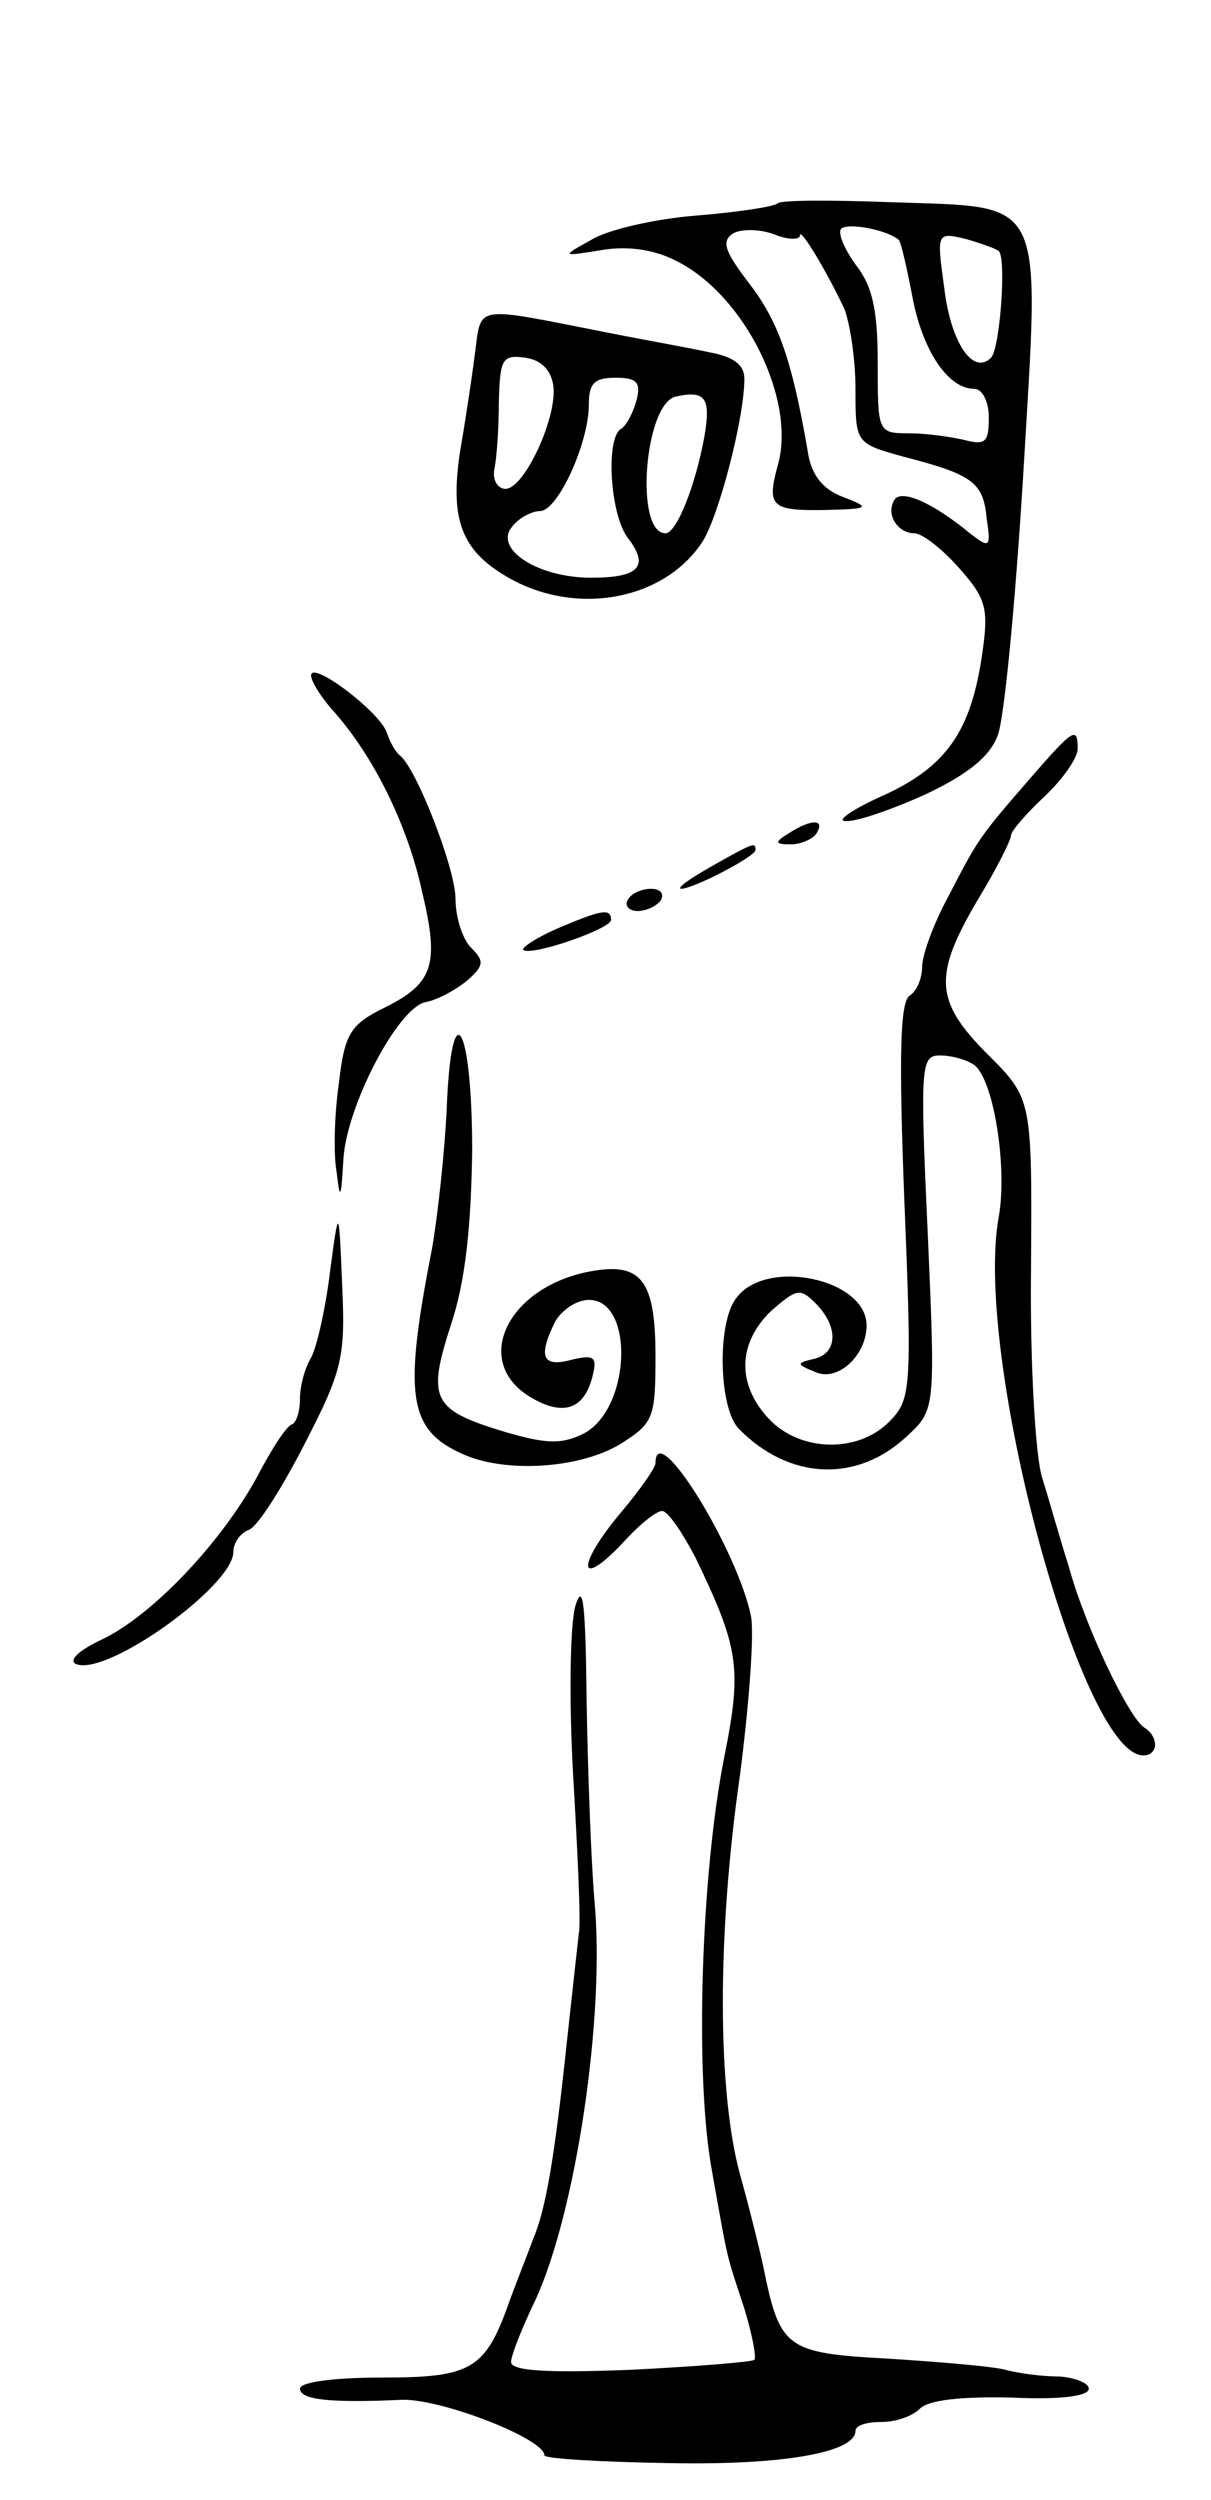 <svg version="1.0" xmlns="http://www.w3.org/2000/svg"
 width="109pt" height="225pt" viewBox="0 0 109 225"
 preserveAspectRatio="xMidYMid meet">
<g transform="translate(0,225) scale(0.1,-0.1)"
fill="#000000" stroke="none">
<path d="M700 2067 c-3 -3 -36 -8 -73 -11 -38 -3 -81 -13 -95 -22 -27 -15 -27
-15 10 -9 24 4 48 0 67 -10 62 -31 108 -126 91 -184 -10 -37 -6 -41 44 -40 39
1 40 2 14 12 -18 7 -28 20 -31 41 -14 81 -26 116 -52 150 -23 30 -26 39 -15
46 7 4 24 4 37 -1 12 -5 23 -5 23 -1 0 8 24 -32 40 -66 5 -13 10 -45 10 -72 0
-49 0 -49 43 -61 62 -16 72 -23 75 -55 4 -27 3 -28 -15 -14 -34 28 -62 40 -68
30 -8 -13 3 -30 18 -30 7 0 25 -14 40 -31 25 -28 27 -37 21 -78 -10 -69 -32
-101 -89 -127 -27 -12 -43 -23 -34 -23 9 -1 41 10 72 24 38 18 58 34 65 53 6
15 16 121 23 235 15 254 22 240 -119 245 -53 2 -99 2 -102 -1z m109 -33 c2 -2
7 -24 12 -50 9 -49 32 -84 56 -84 7 0 13 -11 13 -26 0 -22 -3 -25 -22 -20 -13
3 -35 6 -50 6 -28 0 -28 1 -28 64 0 48 -5 69 -20 88 -10 14 -16 28 -13 32 6 6
42 -1 52 -10z m90 -10 c7 -7 1 -88 -7 -96 -16 -16 -36 13 -42 62 -7 51 -7 51
19 45 14 -4 28 -9 30 -11z"/>
<path d="M427 1928 c-3 -23 -9 -62 -13 -85 -9 -60 1 -88 42 -112 61 -36 141
-22 176 31 15 23 38 112 38 147 0 13 -10 20 -32 24 -18 4 -58 11 -88 17 -128
25 -116 27 -123 -22z m71 -25 c4 -28 -26 -93 -43 -93 -7 0 -12 8 -10 18 2 9 4
36 4 60 1 39 3 43 24 40 14 -2 23 -11 25 -25z m75 -13 c-3 -11 -9 -23 -14 -26
-14 -8 -10 -77 6 -98 20 -26 10 -36 -33 -36 -48 0 -88 26 -71 46 6 8 18 14 25
14 16 0 44 61 44 96 0 19 5 24 24 24 19 0 23 -4 19 -20z m61 -33 c-8 -44 -25
-87 -35 -87 -28 0 -19 116 9 123 27 6 32 -1 26 -36z"/>
<path d="M280 1642 c0 -5 9 -20 21 -33 36 -41 66 -102 79 -162 16 -67 10 -83
-38 -106 -27 -14 -32 -23 -37 -66 -4 -28 -5 -64 -2 -80 3 -26 4 -24 6 10 2 48
49 138 74 143 11 2 27 11 37 19 16 14 16 18 4 30 -8 8 -14 28 -14 44 0 27 -35
117 -50 129 -4 3 -9 12 -12 21 -7 19 -68 65 -68 51z"/>
<path d="M926 1548 c-46 -53 -46 -54 -73 -106 -13 -24 -23 -52 -23 -62 0 -11
-5 -22 -11 -26 -9 -5 -10 -55 -5 -185 7 -171 6 -179 -14 -199 -28 -28 -80 -27
-108 3 -29 31 -28 68 2 97 23 20 26 21 40 7 21 -21 20 -45 -1 -50 -17 -4 -16
-5 1 -12 20 -9 46 15 46 42 0 42 -90 61 -117 25 -18 -22 -16 -100 2 -118 45
-46 106 -49 151 -7 26 24 26 24 19 184 -7 151 -6 159 11 159 11 0 24 -4 30 -8
18 -11 31 -92 23 -137 -23 -125 74 -485 130 -485 14 0 14 17 1 25 -14 9 -53
90 -68 145 -8 25 -18 61 -24 80 -6 19 -11 103 -10 188 1 153 1 153 -39 193
-48 48 -49 71 -9 139 17 28 30 54 30 58 0 4 14 20 30 35 17 16 30 35 30 43 0
21 -4 18 -44 -28z"/>
<path d="M710 1500 c-13 -8 -13 -10 2 -10 9 0 20 5 23 10 8 13 -5 13 -25 0z"/>
<path d="M640 1470 c-19 -11 -31 -19 -27 -20 11 0 67 29 67 35 0 7 -1 7 -40
-15z"/>
<path d="M565 1440 c-3 -5 1 -10 9 -10 8 0 18 5 21 10 3 6 -1 10 -9 10 -8 0
-18 -4 -21 -10z"/>
<path d="M501 1414 c-18 -8 -32 -17 -30 -19 7 -6 79 19 79 27 0 11 -9 9 -49
-8z"/>
<path d="M402 1250 c-2 -39 -8 -94 -13 -123 -26 -133 -22 -164 28 -186 38 -17
104 -13 141 9 30 19 32 23 32 79 0 70 -13 86 -62 76 -71 -15 -102 -79 -53
-111 30 -19 50 -14 58 16 5 19 2 21 -19 16 -26 -7 -30 3 -14 35 6 10 19 19 30
19 41 0 38 -97 -4 -120 -20 -10 -33 -10 -71 1 -66 20 -71 29 -49 97 13 39 18
88 19 156 0 116 -19 146 -23 36z"/>
<path d="M297 1105 c-4 -33 -12 -68 -17 -77 -6 -10 -10 -26 -10 -37 0 -11 -3
-21 -7 -23 -5 -1 -19 -23 -32 -48 -33 -60 -95 -125 -140 -146 -21 -10 -30 -19
-22 -22 29 -10 141 71 141 101 0 8 6 17 14 20 8 3 30 38 50 77 34 66 37 78 34
143 -3 72 -3 72 -11 12z"/>
<path d="M590 933 c0 -4 -14 -24 -30 -43 -43 -51 -40 -73 4 -25 13 14 27 25
32 25 5 0 18 -19 30 -42 39 -81 42 -99 26 -179 -21 -105 -27 -289 -11 -374 15
-84 12 -71 29 -123 7 -23 11 -44 9 -46 -2 -2 -52 -6 -111 -9 -76 -3 -108 -1
-108 7 0 6 10 31 22 56 36 78 63 255 53 360 -3 36 -6 117 -7 180 -1 85 -3 107
-10 85 -5 -17 -6 -86 -2 -155 4 -69 7 -132 5 -140 -1 -9 -6 -54 -11 -100 -11
-104 -19 -149 -30 -175 -4 -11 -14 -36 -21 -55 -22 -63 -34 -70 -116 -70 -42
0 -73 -4 -73 -10 0 -10 27 -13 92 -10 35 1 128 -35 128 -50 0 -3 51 -6 113 -7
104 -2 167 10 167 29 0 5 10 8 23 8 13 0 28 5 35 12 8 8 38 11 82 10 43 -2 70
1 70 8 0 5 -12 10 -27 11 -16 0 -37 3 -48 6 -11 3 -58 7 -105 10 -93 5 -98 9
-113 83 -3 14 -12 51 -21 83 -20 74 -21 213 0 359 8 62 13 126 10 143 -12 60
-86 180 -86 138z"/>
</g>
</svg>
